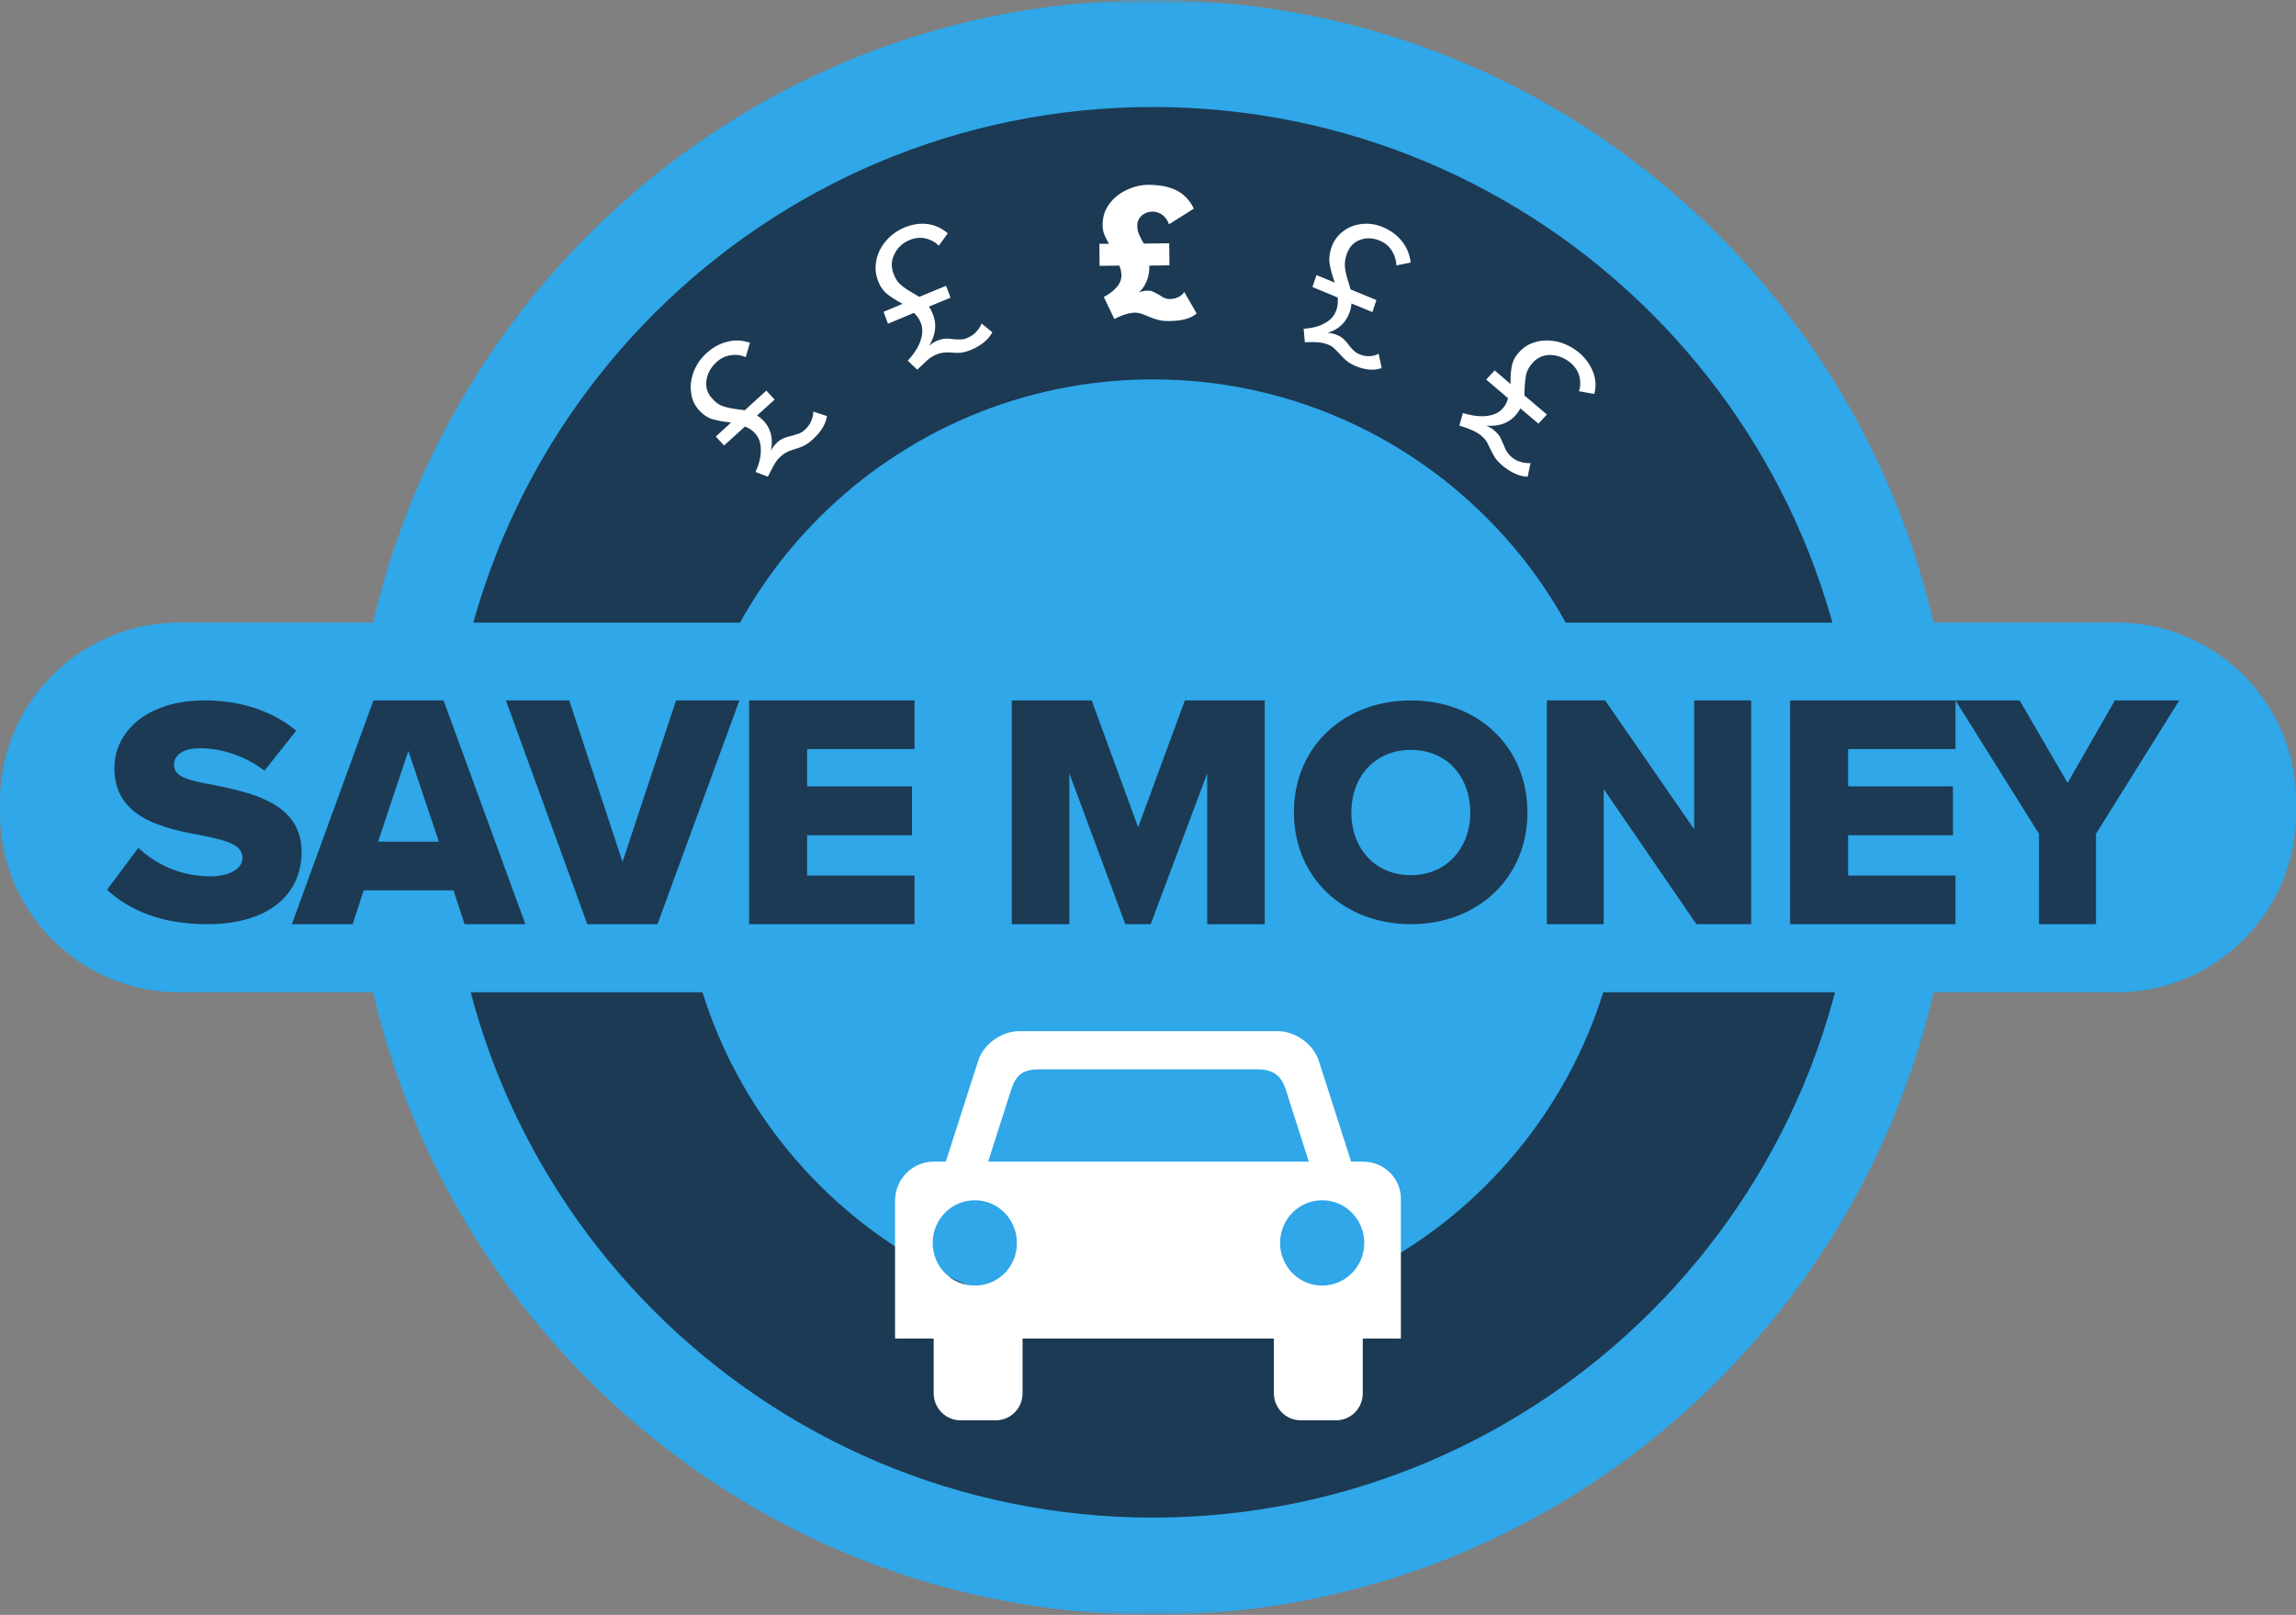 <svg xmlns="http://www.w3.org/2000/svg" xmlns:xlink="http://www.w3.org/1999/xlink" width="226" height="159" xmlns:v="https://vecta.io/nano"><rect width="100%" height="100%" fill="#808080" stroke="none"/><defs><path id="A" d="M.172 0h157.763v159H.172z"/></defs><g fill="none" fill-rule="evenodd"><g transform="translate(34.475)"><mask id="B" fill="#fff"><use xlink:href="#A"/></mask><path fill="#2fa7e8" d="M79.053 0c43.565 0 78.882 35.593 78.882 79.5S122.618 159 79.053 159 .172 123.407.172 79.5 35.488 0 79.053 0" mask="url(#B)"/></g><path fill="#1c3a54" d="M113.479 10.536c38.344 0 69.428 31.09 69.428 69.443s-31.084 69.443-69.428 69.443-69.428-31.09-69.428-69.443 31.084-69.443 69.428-69.443"/><g fill="#2fa7e8"><path d="M113.479 37.355c25.65 0 46.445 20.8 46.445 46.455s-20.794 46.455-46.445 46.455-46.445-20.799-46.445-46.455 20.794-46.455 46.445-46.455"/><path d="M208.39 97.699H17.61C7.93 97.699 0 89.785 0 80.127v-1.254c0-9.658 7.93-17.572 17.61-17.572h190.78c9.68 0 17.61 7.914 17.61 17.572v1.254c0 9.658-7.93 17.572-17.61 17.572"/></g><path fill="#fff" d="M134.19 114.375h-1.195l-3.192-9.955c-.536-1.63-2.316-2.89-4.022-2.89h-25.469c-1.73 0-3.485 1.26-4.021 2.89l-3.193 9.955h-1.194c-2.096 0-3.802 1.73-3.802 3.854v13.561h3.802v5.386c0 1.482 1.194 2.667 2.632 2.667h3.485c1.463 0 2.632-1.185 2.632-2.667v-5.386h24.738v5.386c0 1.482 1.195 2.667 2.633 2.667h3.485c1.462 0 2.632-1.185 2.632-2.667v-5.386h3.753v-13.56c.098-2.125-1.608-3.854-3.704-3.854zm-38.24 12.203c-2.291 0-4.144-1.877-4.144-4.2s1.853-4.199 4.144-4.199 4.143 1.878 4.143 4.2c.024 2.322-1.828 4.2-4.143 4.2zm1.316-12.203l2.218-6.941c.536-1.655 1.145-2.15 2.973-2.15h21.18c1.681 0 2.485.544 2.973 2.15l2.218 6.941H97.266zm32.878 12.203c-2.291 0-4.143-1.877-4.143-4.2s1.852-4.199 4.143-4.199 4.143 1.878 4.143 4.2-1.852 4.2-4.143 4.2z"/><path fill="#1c3a54" d="M13.617 83.474c1.605 1.538 4.061 2.811 7.095 2.811 1.955 0 3.158-.793 3.158-1.826 0-1.225-1.428-1.681-3.81-2.162-3.66-.696-8.8-1.585-8.8-6.654 0-3.58 3.16-6.68 8.875-6.68 3.56 0 6.669 1.034 9.025 2.98l-3.134 3.94c-1.855-1.466-4.311-2.21-6.267-2.21-1.905 0-2.632.744-2.632 1.657 0 1.13 1.379 1.514 3.836 1.946 3.66.745 8.723 1.754 8.723 6.583 0 4.276-3.309 7.135-9.275 7.135-4.512 0-7.646-1.345-9.877-3.387l3.083-4.133zm23.598-.602h5.986l-3.005-8.94-2.98 8.94zm7.429 4.794h-8.847l-1.082 3.328h-5.986l8.03-22.03h6.9l8.053 22.03h-5.986l-1.082-3.328zm5.153-18.702h6.233l5.246 15.895 5.271-15.895h6.233l-8.062 22.03h-6.907zm23.94 0h16.28v4.788H79.448v3.672h10.318v4.813H79.448v3.969h10.569v4.788h-16.28zm45.092 7.178l-5.563 14.852h-2.497l-5.513-14.852v14.852h-5.663v-22.03h7.863l4.574 12.493 4.599-12.493h7.863v22.03h-5.663zm20.051-2.307c-3.588 0-5.867 2.688-5.867 6.168 0 3.456 2.28 6.167 5.867 6.167 3.54 0 5.843-2.711 5.843-6.167 0-3.504-2.279-6.168-5.843-6.168m0-4.871c6.57 0 11.467 4.535 11.467 11.015s-4.897 11.015-11.467 11.015-11.516-4.536-11.516-11.015 4.946-11.015 11.516-11.015m18.972 8.718v13.312h-5.589v-22.03h5.735l8.762 12.691V68.964h5.613v22.03h-5.394zm18.351-8.718h16.28v4.788h-10.569v3.672h10.319v4.813h-10.319v3.969h10.569v4.788h-16.28zm24.503 13.138l-8.223-13.138h6.314l4.723 8.121 4.65-8.121h6.338l-8.198 13.138v8.892h-5.604z"/><path fill="#fff" d="M81.398 40.965c-.123.81-.594 1.572-1.41 2.309-.298.27-.57.467-.818.59a5.2 5.2 0 0 1-.891.343 5.57 5.57 0 0 0-.792.295c-.198.098-.421.246-.644.442s-.446.467-.644.81l-.619 1.18-1.213-.467c.372-.81.545-1.547.52-2.21 0-.664-.198-1.204-.594-1.622-.248-.27-.57-.491-.966-.638l-2.054 1.866-.817-.884 1.51-1.375-.198-.025c-.693-.074-1.238-.196-1.684-.32-.445-.147-.841-.417-1.238-.834-.47-.492-.742-1.081-.817-1.769-.099-.688 0-1.35.248-2.039.272-.687.668-1.301 1.238-1.817.644-.59 1.337-.983 2.104-1.155.743-.196 1.486-.147 2.204.099l-.421 1.424c-.421-.196-.916-.27-1.436-.196a2.53 2.53 0 0 0-1.436.687c-.57.516-.891 1.106-.99 1.794s.099 1.301.594 1.817c.322.369.693.614 1.064.737s.842.221 1.436.295c.025 0 .248.024.669.098l2.129-1.94.817.884-1.733 1.572c.223.123.445.32.668.54.693.762.941 1.744.693 2.923.149-.295.372-.565.62-.81.197-.197.42-.32.643-.418s.495-.172.817-.246l.693-.22c.198-.074.372-.197.57-.369.297-.27.52-.565.643-.909.149-.344.198-.638.174-.884l1.361.442zm16.28-8.252c-.388.737-1.09 1.296-2.083 1.728a4.73 4.73 0 0 1-.945.28c-.267.025-.581.025-.945 0-.339-.026-.605-.026-.823 0s-.46.076-.751.203a3.36 3.36 0 0 0-.873.559l-.969.915-.944-.89c.63-.66 1.041-1.321 1.26-1.957s.242-1.22.024-1.779c-.146-.355-.364-.686-.679-.965l-2.543 1.067-.436-1.17 1.865-.787-.17-.102c-.605-.33-1.065-.635-1.429-.94-.339-.305-.63-.711-.823-1.27-.243-.661-.291-1.322-.146-2.008a4.16 4.16 0 0 1 .945-1.88c.484-.56 1.066-.992 1.768-1.297.8-.33 1.575-.457 2.326-.356s1.405.407 1.986.915l-.896 1.22c-.315-.356-.75-.584-1.26-.712s-1.041-.076-1.55.128c-.703.28-1.211.737-1.526 1.372-.34.635-.364 1.296-.097 1.982.17.458.412.839.727 1.093.29.254.702.534 1.21.813.025.026.219.127.582.356l2.64-1.093.437 1.17-2.132.889c.17.203.29.483.412.787.387.992.242 2.008-.388 3.076a2.68 2.68 0 0 1 .848-.534c.267-.102.509-.153.727-.178s.509 0 .823.05a7.76 7.76 0 0 0 .727.026 1.51 1.51 0 0 0 .63-.152c.363-.153.678-.356.92-.636s.412-.533.485-.787l1.066.864zm20.11-1.853c-.554.5-1.477.748-2.769.748-.392 0-.738-.024-1.038-.124-.3-.075-.647-.2-1.016-.35-.484-.223-.9-.348-1.223-.348-.576 0-1.269.224-2.054.623l-1.038-2.168c.508-.275.923-.574 1.246-.948.323-.349.485-.747.485-1.171 0-.324-.07-.648-.208-.972l-1.938.025-.023-2.169h.946c-.185-.324-.346-.648-.462-.922-.115-.299-.161-.598-.161-.922 0-.798.208-1.496.67-2.094.438-.598 1.014-1.047 1.707-1.37s1.407-.5 2.122-.5c1.108 0 2.031.175 2.77.55s1.315.971 1.707 1.794l-2.446 1.545c-.138-.399-.346-.698-.646-.922s-.623-.324-.97-.324a1.59 1.59 0 0 0-1.084.399c-.276.274-.438.598-.415.997a1.97 1.97 0 0 0 .139.772 8.67 8.67 0 0 0 .392.798l.115.174 2.492-.025.023 2.169-1.984.025v.174a3.52 3.52 0 0 1-.3 1.446c-.208.474-.462.798-.762 1.022.254-.1.531-.15.854-.175.231 0 .415.025.577.1l.623.324c.37.274.692.399.992.399.346 0 .646-.075.9-.2s.439-.299.554-.498l1.223 2.119zM136 36.24c-.726.257-1.592.206-2.575-.204-.351-.154-.632-.308-.843-.488a5.38 5.38 0 0 1-.678-.667l-.586-.59c-.164-.154-.374-.282-.655-.385a3.39 3.39 0 0 0-.96-.205c-.374-.025-.796-.025-1.264 0l-.117-1.334c.843-.051 1.545-.23 2.107-.564.562-.308.936-.744 1.123-1.308.117-.36.164-.77.117-1.206l-2.481-1.026.398-1.18 1.803.744-.07-.206c-.235-.666-.375-1.23-.445-1.718-.07-.462 0-.975.187-1.54a3.3 3.3 0 0 1 1.147-1.59c.538-.41 1.147-.641 1.85-.718s1.38.026 2.06.308c.772.333 1.404.795 1.872 1.385.491.616.772 1.308.866 2.103l-1.405.283c-.023-.488-.163-.975-.444-1.437s-.68-.795-1.194-1c-.679-.283-1.311-.308-1.943-.077s-1.054.692-1.311 1.41c-.164.488-.21.924-.164 1.335s.164.897.351 1.462c.024.025.07.256.187.667l2.552 1.051-.398 1.18-2.06-.846c-.023.282-.07.564-.187.872-.351 1-1.077 1.693-2.177 2.027.328 0 .632.077.936.205.258.103.468.23.632.385s.351.359.562.641a5.15 5.15 0 0 0 .492.539c.14.128.327.256.538.333a2.19 2.19 0 0 0 1.053.18c.352-.026.632-.103.82-.257l.304 1.437zm14.374 10.694c-.832-.025-1.664-.415-2.52-1.122-.303-.269-.53-.512-.68-.732a8.38 8.38 0 0 1-.455-.83l-.378-.755c-.126-.196-.302-.39-.53-.586s-.528-.39-.882-.536c-.352-.171-.78-.317-1.285-.464l.353-1.244c.882.269 1.638.366 2.319.293s1.21-.317 1.588-.732c.252-.268.428-.61.53-1.024l-2.143-1.83.832-.902 1.562 1.341v-.195c0-.683.05-1.244.151-1.683s.328-.878.732-1.292c.453-.513 1.033-.83 1.714-1s1.386-.147 2.117.024c.731.195 1.387.537 1.991 1.024.681.561 1.135 1.22 1.412 1.927s.328 1.44.126 2.171l-1.512-.268c.151-.44.176-.927.05-1.44s-.403-.95-.857-1.34c-.58-.489-1.235-.757-1.94-.781a2.22 2.22 0 0 0-1.816.78c-.327.366-.53.732-.63 1.122-.076.39-.126.854-.151 1.415l-.026.658 2.219 1.879-.832.902-1.79-1.512c-.1.244-.277.463-.479.707-.706.78-1.663 1.098-2.899 1 .328.122.63.293.883.537.227.195.378.366.504.585l.353.756a4.17 4.17 0 0 0 .302.659c.101.17.252.341.429.512.302.268.63.44 1.008.537.353.097.68.122.908.097l-.278 1.342z"/></g></svg>